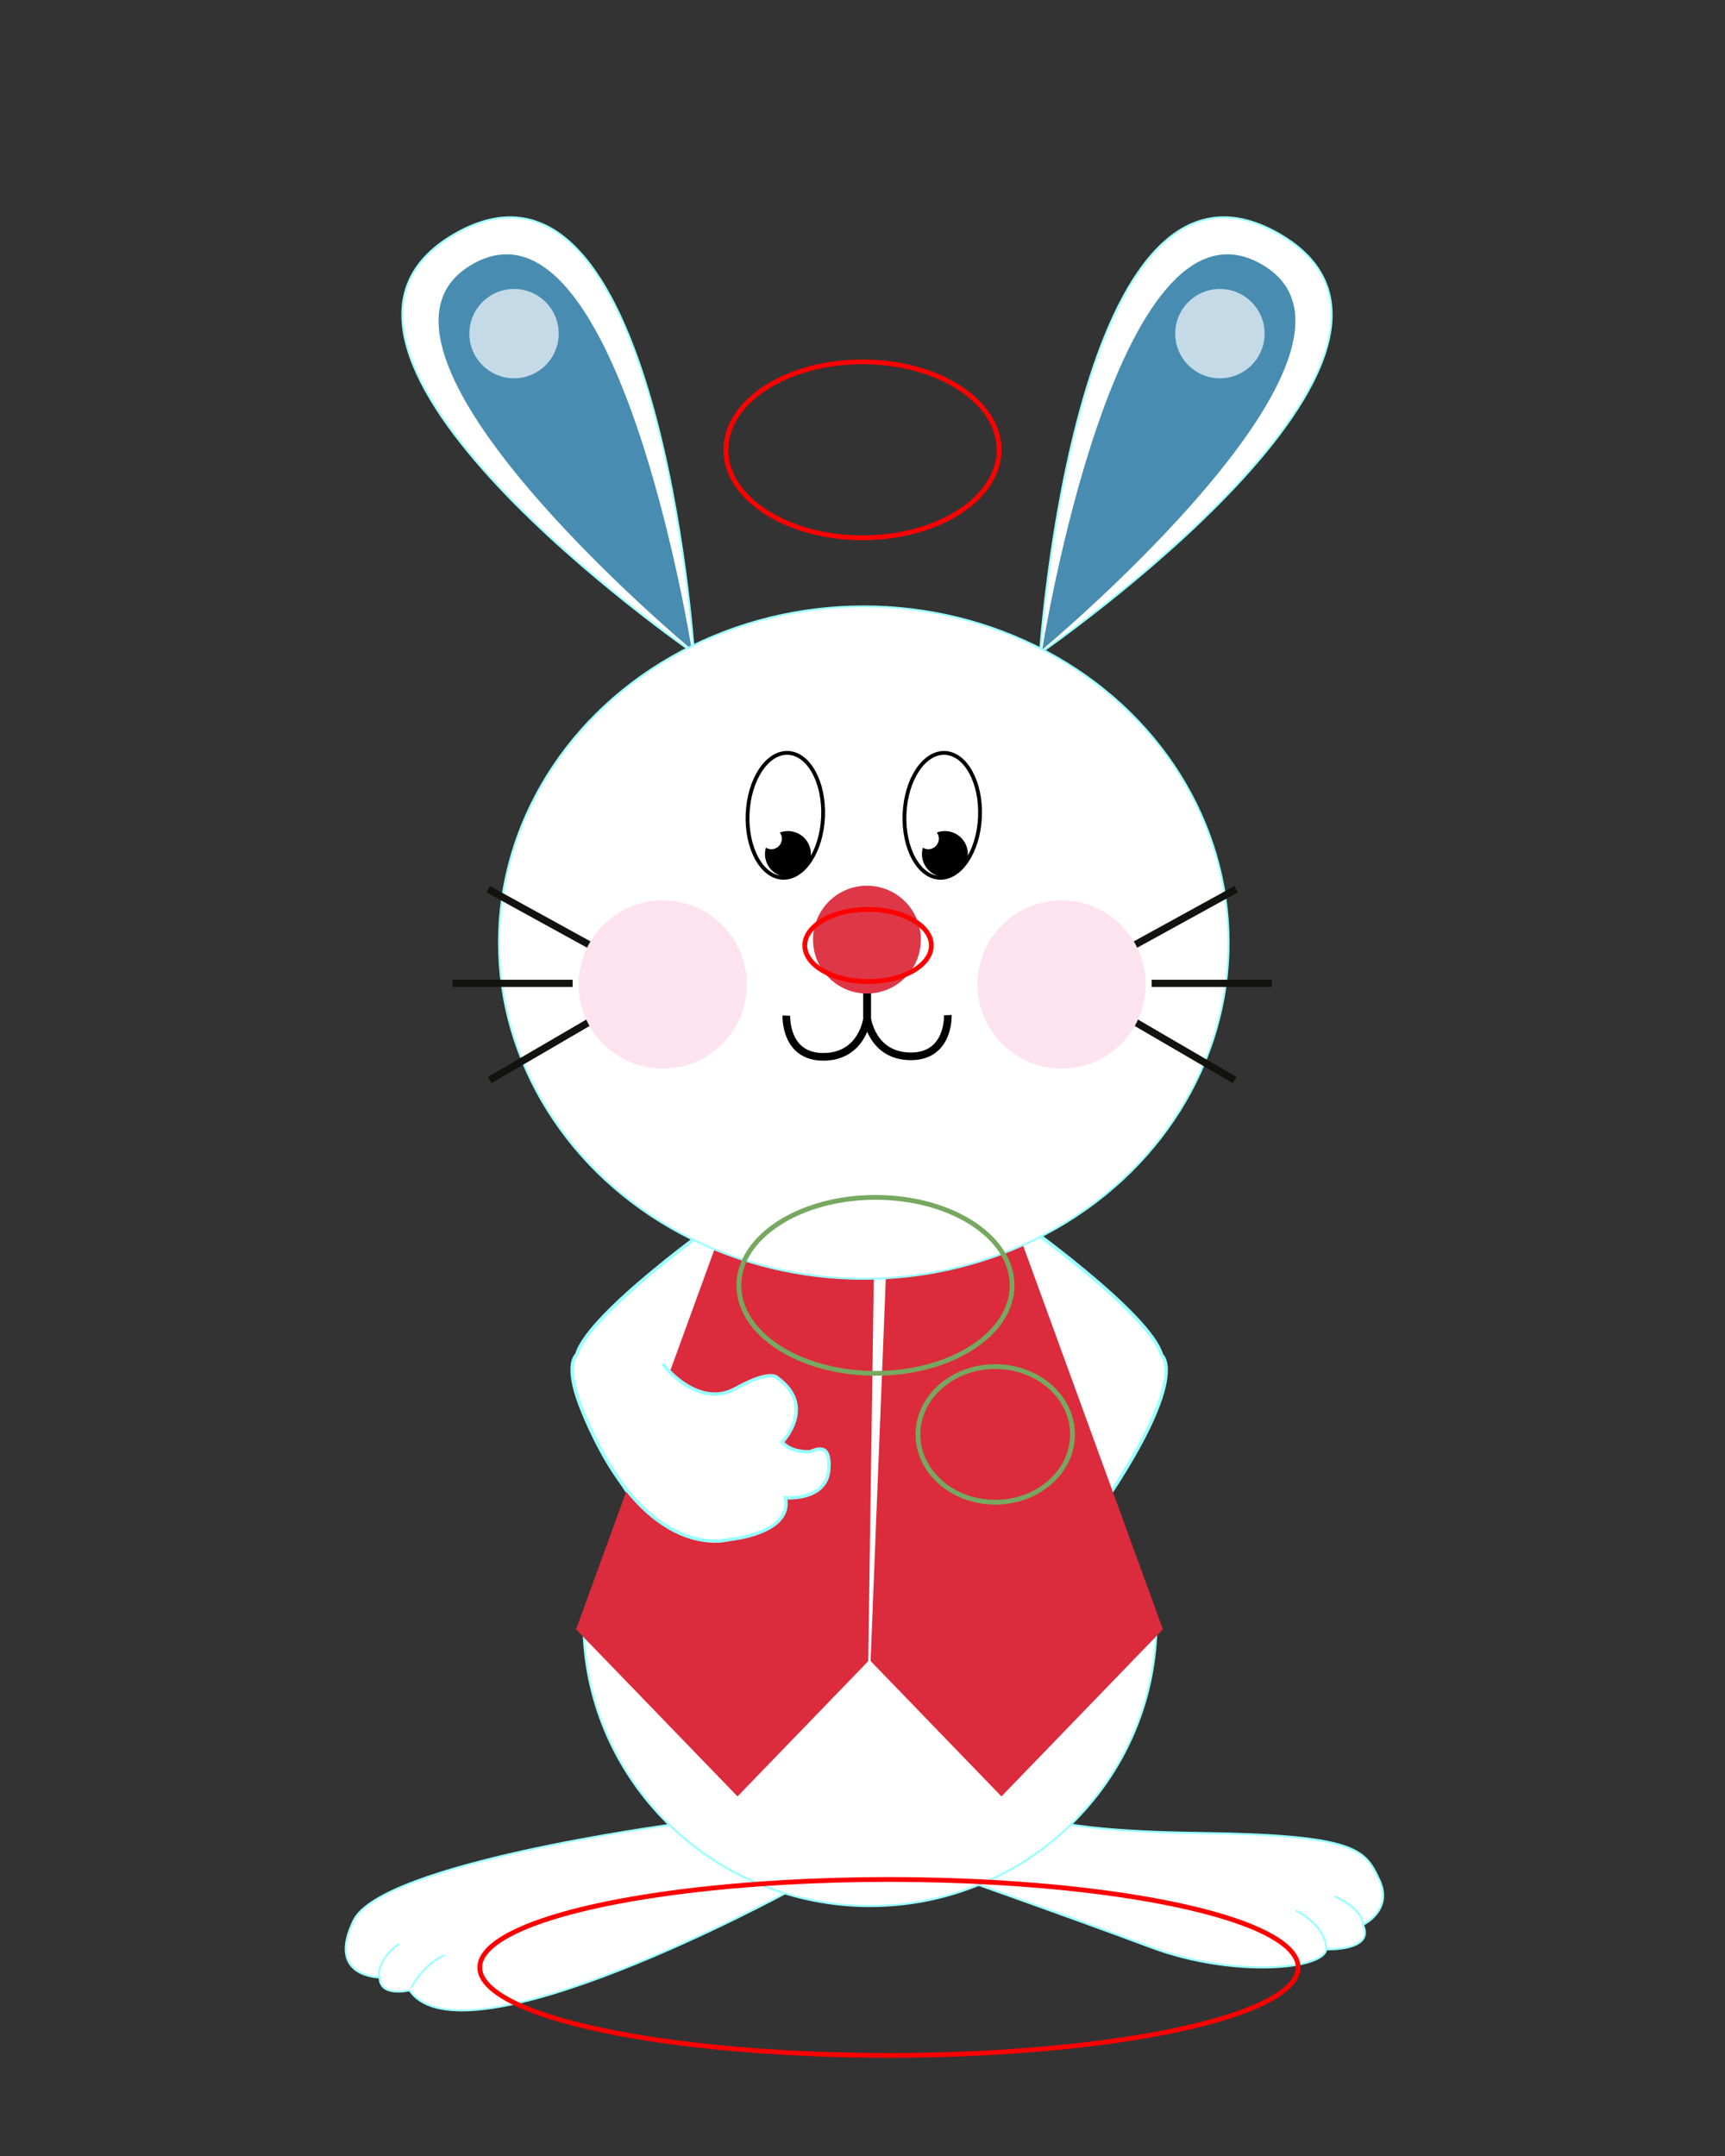 <svg version="1.1" id="scene_right_1" tdiff="5" background="#addee5" xmlns="http://www.w3.org/2000/svg" xmlns:xlink="http://www.w3.org/1999/xlink" x="0px" y="0px" viewBox="720 0 720 900" xml:space="preserve">

<rect x="720" y="0" width="720" height="900" fill="#333333" stroke="none"/>

<path fill="#FFFFFF" stroke="#9AFFFF" stroke-width="0.802" stroke-miterlimit="10" d="M1154.075,272.686
	c0,0,14.855-223.28,99.506-175.202C1338.229,145.56,1154.075,272.686,1154.075,272.686z"/>
<path fill="#488DB1" d="M1155.011,271.185c0,0,30.866-195.352,91.418-160.96C1306.981,144.614,1155.011,271.185,1155.011,271.185z"
	/>
<circle fill="#C5DAE7" cx="1229.18" cy="139.271" r="18.646"/>
<path fill="#FFFFFF" stroke="#9AFFFF" stroke-width="0.802" stroke-miterlimit="10" d="M1009.662,272.686
	c0,0-14.858-223.28-99.507-175.202C825.506,145.56,1009.662,272.686,1009.662,272.686z"/>
<path fill="#488DB1" d="M1008.725,271.185c0,0-30.864-195.352-91.416-160.96C856.755,144.614,1008.725,271.185,1008.725,271.185z"/>
<circle fill="#C5DAE7" cx="934.557" cy="139.271" r="18.646"/>
<path fill="#FFFFFF" stroke="#9AFFFF" stroke-width="1.441" stroke-miterlimit="10" d="M1021.237,508.725
	c0,0-55.742,39.306-60.533,56.826c0,0-15.97,11.148,44.717,89.99l22.358-146.534L1021.237,508.725z"/>
<path fill="#FFFFFF" stroke="#9AFFFF" stroke-width="1.443" stroke-miterlimit="10" d="M1144.317,508.727
	c0,0,55.741,39.41,60.532,56.979c0,0,15.972,11.179-44.717,90.23l-22.358-146.926L1144.317,508.727z"/>
<path fill="#FFFFFF" stroke="#9AFFFF" stroke-width="0.8" stroke-miterlimit="10" d="M1048.631,789.867
	c0,0-135.476,73.767-157.684,40.979c0,0-12.498,3.07-12.498-5.381c0,0-22.487,0-10.827-23.821
	c11.66-23.819,132.42-39.959,132.42-39.959L1048.631,789.867z"/>
<path fill="#FFFFFF" stroke="#9AFFFF" stroke-width="0.852" stroke-miterlimit="10" d="M1142.354,752.362l-36.635,26.409
	c0,0,60.488,21.298,94.566,34.077c34.077,12.779,72.415,9.371,73.267,0.854c0,0,20.446,0.851,15.335-10.227
	c0,0,12.779-5.964,6.816-18.741c-5.964-12.779-9.372-18.742-75.823-19.596C1153.429,764.288,1144.058,755.77,1142.354,752.362z"/>
<path fill="#FFFFFF" stroke="#9AFFFF" stroke-width="0.852" stroke-miterlimit="10" d="M1276.961,791.552
	c0,0,11.927,5.11,11.927,11.927"/>
<path fill="#FFFFFF" stroke="#9AFFFF" stroke-width="0.852" stroke-miterlimit="10" d="M1260.772,797.514
	c0,0,12.779,5.964,12.779,16.189"/>
<path fill="#FFFFFF" stroke="#9AFFFF" stroke-width="0.8" stroke-miterlimit="10" d="M905.721,816.053c0,0-8.328,3.073-14.157,13.83
	"/>
<path fill="#FFFFFF" stroke="#9AFFFF" stroke-width="0.8" stroke-miterlimit="10" d="M886.566,811.44c0,0-9.162,6.146-8.328,13.831"
	/>
<path fill="#FFFFFF" stroke="#9AFFFF" stroke-width="0.852" stroke-miterlimit="10" d="M1137.994,741.35l-55.081-49.709
	l-55.081,49.709l-64.155-57.899c3.335,62.536,55.529,112.226,119.436,112.226c64.033,0,116.314-49.89,119.457-112.602
	L1137.994,741.35z"/>
<polygon fill="#DC2B3C" points="1205.387,680.156 1140.052,500.758 1089.567,500.758 1076.26,500.758 1025.774,500.758 
	960.439,680.156 1027.832,749.894 1082.913,692.896 1137.994,749.894 "/>
<polygon fill="#FFFFFF" points="1083.24,696.781 1091.045,500.395 1085.241,497.436 1082.326,697.747 "/>
<ellipse fill="#FFFFFF" stroke="#9AFFFF" stroke-width="0.802" stroke-miterlimit="10" cx="1080.541" cy="393.481" rx="152.274" ry="140.356"/>
<path fill="none" stroke="#000000" stroke-width="3.194" stroke-miterlimit="10" d="M1081.866,392.434v32.964
	c0,0-2.056,15.766-18.237,15.766c-16.184,0-15.412-17.198-15.412-17.198"/>
<path fill="none" stroke="#000000" stroke-width="3.194" stroke-miterlimit="10" d="M1081.963,392.222v32.963
	c0,0,2.056,15.767,18.238,15.767c16.182,0,15.412-17.198,15.412-17.198"/>
<path id="error_1" class="clickable" found="0" fill="#DE3748" d="M1104.363,392.236c0,12.427-10.077,22.502-22.501,22.502
	c-12.43,0-22.503-10.075-22.503-22.502c0-12.428,10.073-22.503,22.503-22.503C1094.286,369.733,1104.363,379.81,1104.363,392.236z"
	/>
<line fill="none" stroke="#121210" stroke-width="3.009" stroke-miterlimit="10" x1="959.014" y1="410.487" x2="908.872" y2="410.487"/>
<line fill="none" stroke="#121210" stroke-width="3.009" stroke-miterlimit="10" x1="966.034" y1="394.443" x2="923.781" y2="371.207"/>
<line fill="none" stroke="#121210" stroke-width="3.009" stroke-miterlimit="10" x1="966.034" y1="426.574" x2="924.378" y2="450.862"/>
<circle fill="#FCE3EE" cx="996.608" cy="410.977" r="35.1"/>
<path id="error_3" class="clickable" found="0" fill="#FFFFFF" stroke="#9AFFFF" stroke-width="1.443" stroke-miterlimit="10" d="M996.706,569.194
	c0.799,1.74,15.172,18.864,30.344,10.447c15.171-8.416,17.567-4.354,17.567-4.354c16.235,11.901,1.862,26.703,1.862,26.703
	c3.46,4.062,9.582,4.063,11.18,4.063c1.597,0,9.314-5.515,8.251,7.547c-1.065,13.063-18.101,11.605-18.101,11.605
	c3.193,15.093-23.424,17.416-23.424,17.416S990.25,653.14,964.1,591.255"/>
<ellipse transform="matrix(0.044 -0.999 0.999 0.044 661.624 1372.328)" fill="none" stroke="#000000" stroke-width="1.597" stroke-miterlimit="10" cx="1048.001" cy="340.394" rx="26.086" ry="15.759"/>
<circle cx="1048.875" cy="356.503" r="9.582"/>
<circle fill="#FFFFFF" cx="1041.956" cy="350.11" r="4.39"/>
<ellipse transform="matrix(0.044 -0.999 0.999 0.044 724.238 1437.781)" fill="none" stroke="#000000" stroke-width="1.597" stroke-miterlimit="10" cx="1113.515" cy="340.397" rx="26.085" ry="15.76"/>
<circle cx="1114.392" cy="356.503" r="9.582"/>
<circle fill="#FFFFFF" cx="1107.472" cy="350.11" r="4.391"/>
<line fill="none" stroke="#121210" stroke-width="3.009" stroke-miterlimit="10" x1="1200.695" y1="410.487" x2="1250.837" y2="410.487"/>
<line fill="none" stroke="#121210" stroke-width="3.009" stroke-miterlimit="10" x1="1193.675" y1="394.443" x2="1235.928" y2="371.207"/>
<line fill="none" stroke="#121210" stroke-width="3.009" stroke-miterlimit="10" x1="1193.675" y1="426.574" x2="1235.331" y2="450.862"/>
<circle fill="#FCE3EE" cx="1163.101" cy="410.977" r="35.1"/>

<ellipse id="circerr_0" fill="none" class="none" stroke="#FF0000" stroke-width="2" stroke-miterlimit="10" cx="1080" cy="187.777" rx="57.023" ry="36.723"/>
<ellipse id="circerr_1" fill="none" class="none" stroke="#FF0000" stroke-width="2" stroke-miterlimit="10" cx="1082.323" cy="394.677" rx="26.411" ry="15.066"/>
<ellipse id="circerr_2" fill="none" class="none" stroke="#77A860" stroke-width="2" stroke-miterlimit="10" cx="1085.421" cy="536.559" rx="57.023" ry="36.725"/>
<ellipse id="circerr_3" fill="none" class="none" stroke="#77A860" stroke-width="2" stroke-miterlimit="10" cx="1135.404" cy="598.779" rx="32.256" ry="28.303"/>
<ellipse id="circerr_4" fill="none" class="none" stroke="#FF0000" stroke-width="2" stroke-miterlimit="10" cx="1091.045" cy="821.289" rx="170.788" ry="36.725"/>

</svg>
